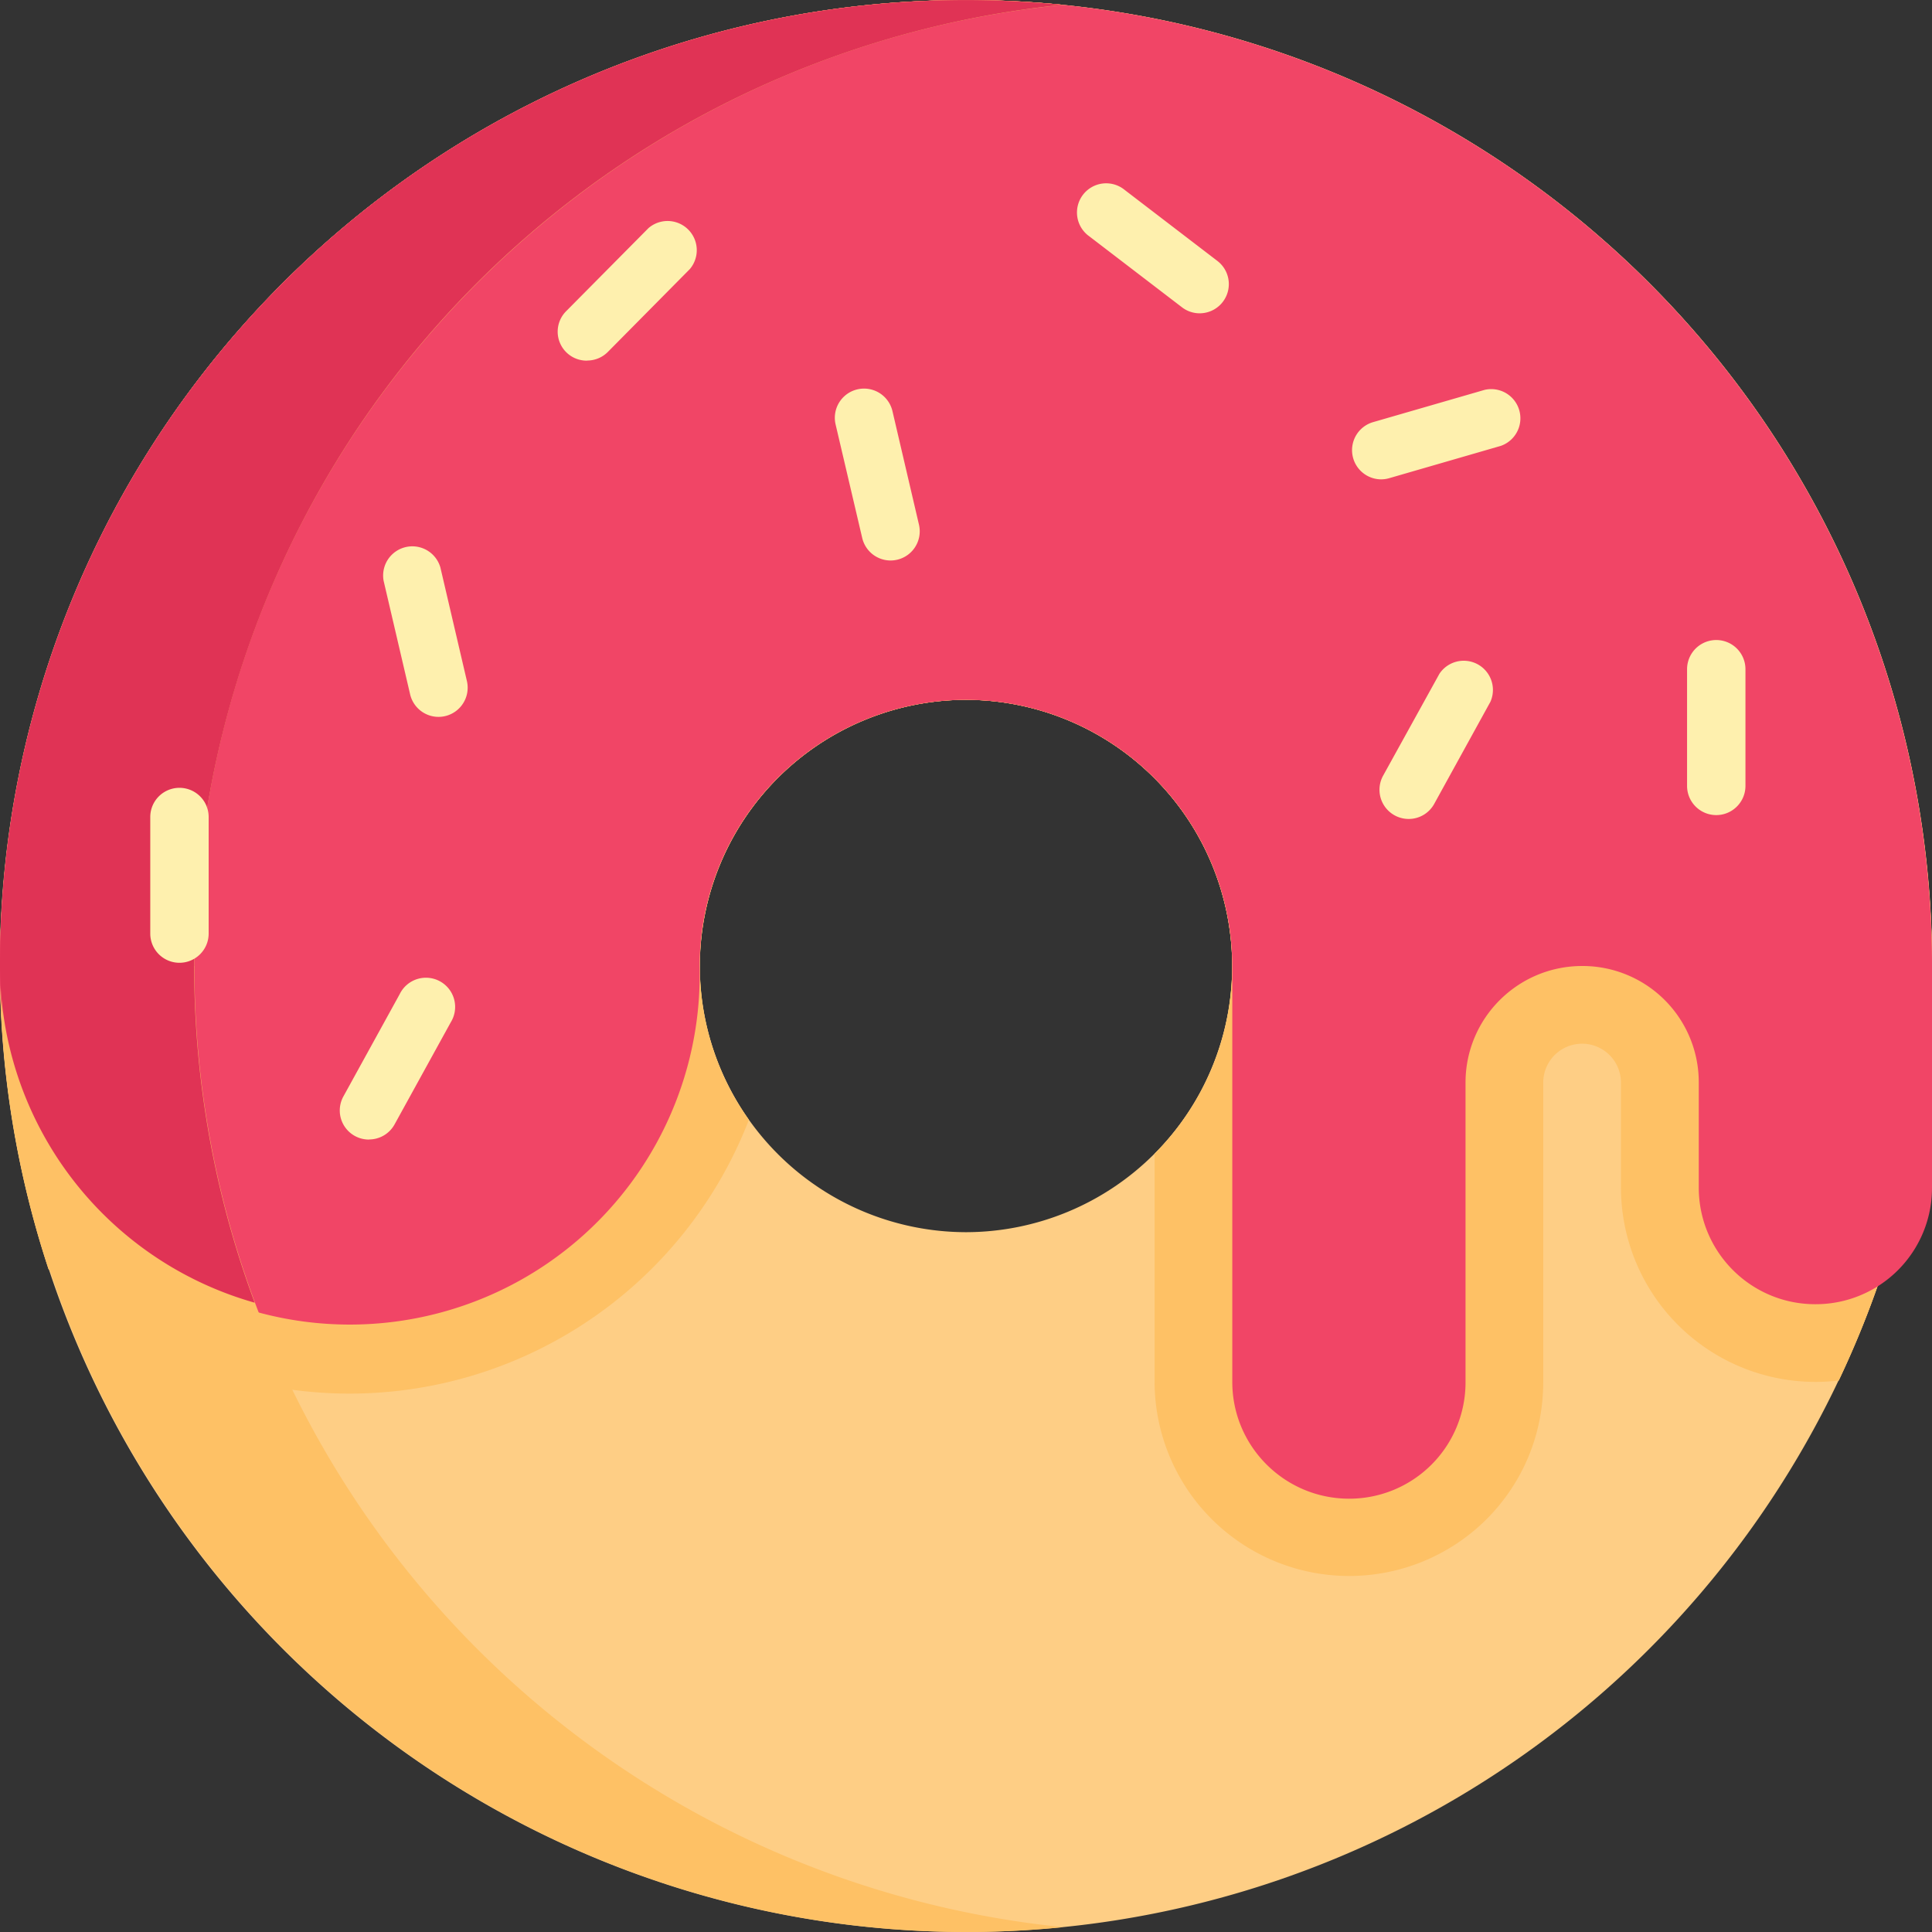 <svg width="18" height="18" fill="none" xmlns="http://www.w3.org/2000/svg"><rect width="100%" height="100%" fill="#333333" stroke="none"/><path d="M9 0a9 9 0 100 18A9 9 0 009 0zm0 11.48A2.484 2.484 0 016.52 9 2.484 2.484 0 019 6.52 2.484 2.484 0 0111.48 9 2.484 2.484 0 019 11.48z" fill="#FECE85"/><path d="M9 0A9 9 0 00.452 11.823a3.971 3.971 0 002.808 1.16 3.99 3.99 0 003.717-2.55A2.466 2.466 0 016.519 9 2.484 2.484 0 019 6.52 2.484 2.484 0 0111.48 9a2.47 2.47 0 01-.723 1.75v2.125a1.813 1.813 0 003.09 1.28c.343-.341.531-.796.531-1.28v-2.789a.363.363 0 01.725 0v.978a1.813 1.813 0 002.028 1.798A9 9 0 009 0z" fill="#FECE85"/><path d="M18 9a8.964 8.964 0 01-.869 3.862 1.813 1.813 0 01-2.029-1.797v-.979a.362.362 0 00-.724 0v2.79c0 .483-.188.938-.53 1.28a1.813 1.813 0 01-3.091-1.28V10.75A2.47 2.47 0 0011.48 9 2.484 2.484 0 009 6.52 2.484 2.484 0 006.52 9c0 .534.169 1.029.457 1.434a3.99 3.99 0 01-3.717 2.55 3.971 3.971 0 01-2.808-1.16A9 9 0 1118 9z" fill="#FEC165"/><path d="M18 9v2.064a1.083 1.083 0 01-1.087 1.087c-.6 0-1.086-.486-1.086-1.087v-.978A1.083 1.083 0 0014.741 9c-.6 0-1.087.486-1.087 1.086v2.79a1.083 1.083 0 01-1.086 1.087c-.6-.001-1.087-.488-1.087-1.088V9a2.484 2.484 0 00-2.48-2.48A2.484 2.484 0 006.518 9 3.26 3.26 0 110 9a9 9 0 0118 0z" fill="#F14566"/><path d="M1.81 9c0 1.104.2 2.16.563 3.137A3.26 3.26 0 010 9 9 9 0 019.905.045 9.002 9.002 0 001.811 9z" fill="#F14566"/><path d="M1.81 9C1.81 4.335 5.36.5 9.906.045a9 9 0 100 17.91A9.002 9.002 0 011.811 9z" fill="#FEC165"/><path d="M9.905.045a11.485 11.485 0 00-.563-.038A9 9 0 000 9a3.26 3.26 0 002.373 3.137A9.002 9.002 0 019.906.044z" fill="#E03355"/><path d="M1.672 8.97a.272.272 0 01-.272-.272V7.612a.272.272 0 01.544 0v1.086c0 .15-.122.272-.272.272zM15.99 7.594a.272.272 0 01-.272-.272V6.235a.272.272 0 11.544 0v1.087c0 .15-.122.272-.272.272zM4.086 6.679a.272.272 0 01-.265-.21l-.247-1.058a.272.272 0 01.529-.124l.247 1.058a.272.272 0 01-.264.334zM8.297 5.222a.272.272 0 01-.264-.21l-.248-1.058a.272.272 0 01.53-.123l.247 1.058a.272.272 0 01-.265.333zM12.864 4.466a.272.272 0 01-.075-.532l1.044-.302a.272.272 0 01.15.522l-1.043.302a.272.272 0 01-.075.01zM3.438 10.617a.271.271 0 01-.238-.403l.524-.952a.272.272 0 11.476.262l-.524.952a.271.271 0 01-.238.14zM13.124 7.63a.272.272 0 01-.238-.403l.525-.95a.272.272 0 01.475.261l-.524.952a.271.271 0 01-.238.14zM5.47 3.36a.27.27 0 01-.193-.463l.765-.772a.272.272 0 01.385.382l-.764.772a.27.27 0 01-.193.08zM11.176 2.919a.27.27 0 01-.165-.057l-.862-.66a.272.272 0 11.33-.432l.863.661a.272.272 0 01-.166.488z" fill="#FEF0AE"/></svg>